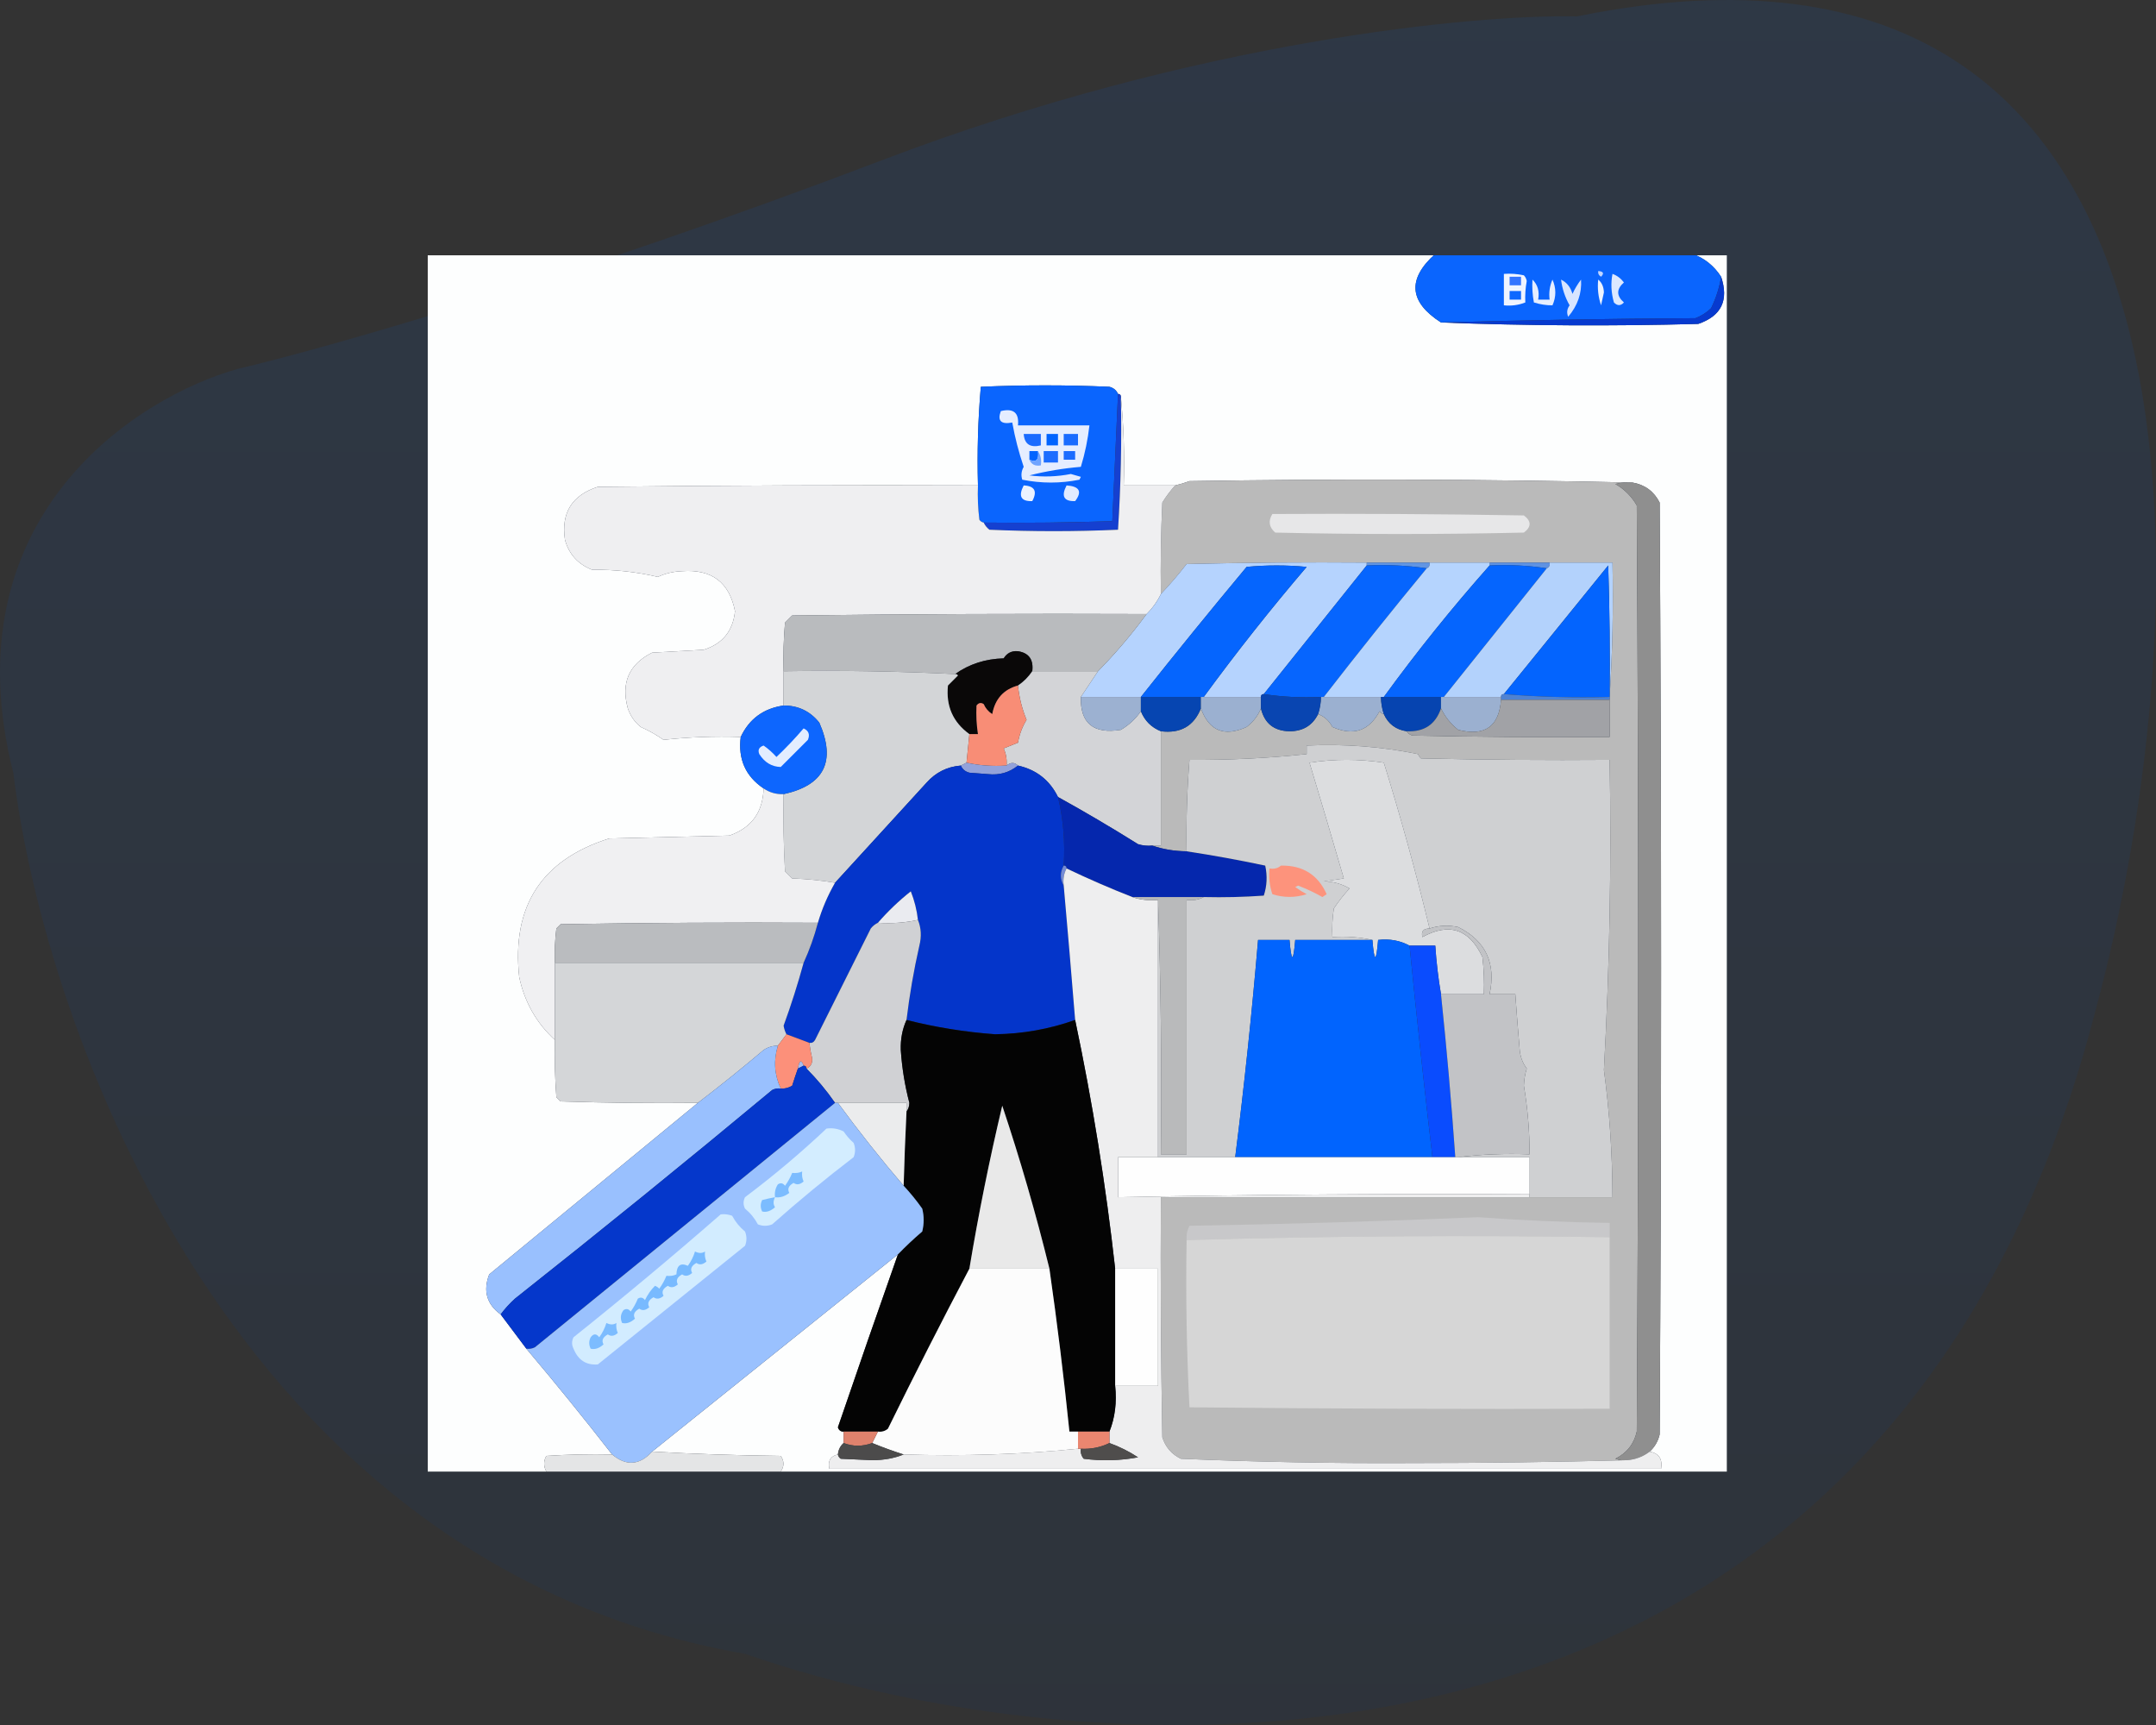 <svg width="625" height="500" viewBox="0 0 625 500" fill="none" xmlns="http://www.w3.org/2000/svg">
<rect x="0" y="0" width="625" height="500" fill="#333333" stroke="none"/>
<path opacity="0.1" d="M3.876 224.102C-14.981 149.977 39.535 115.057 69.149 106.863C93.324 101.19 164.519 81.145 255.901 46.352C347.284 11.558 428.15 4.12 457.161 4.751C650.079 -34.581 637.871 179.98 607.652 292.177C546.73 529.682 321.175 515.941 216.012 479.382C68.06 453.665 12.941 298.48 3.876 224.102Z" fill="url(#paint0_linear_675_192)"/>
<g clip-path="url(#clip0_675_192)">
<path fill-rule="evenodd" clip-rule="evenodd" d="M123.586 73.586C221.081 73.586 318.576 73.586 416.072 73.586C407.897 80.892 408.449 87.52 417.729 93.471C442.526 94.431 467.383 94.569 492.3 93.886C499.009 91.594 501.219 87.036 498.929 80.214C496.865 77.036 494.102 74.827 490.643 73.586C493.957 73.586 497.272 73.586 500.586 73.586C500.586 191.243 500.586 308.9 500.586 426.557C409.167 426.557 317.748 426.557 226.329 426.557C227.366 425.033 227.366 423.515 226.329 422C213.758 421.86 201.329 421.446 189.043 420.757C212.811 401.68 236.563 382.623 260.3 363.586C254.431 380.226 248.631 396.936 242.9 413.714C243.179 414.568 243.731 414.982 244.557 414.957C244.557 416.062 244.557 417.167 244.557 418.271C243.585 419.112 243.033 420.216 242.9 421.586C240.759 422.04 239.931 423.421 240.415 425.729C320.786 425.729 401.157 425.729 481.529 425.729C481.999 422.902 480.894 421.245 478.215 420.757C479.681 419.421 480.647 417.763 481.115 415.786C481.667 325.747 481.667 235.71 481.115 145.671C479.463 142.428 476.839 140.495 473.243 139.871C430.573 138.906 387.764 138.768 344.815 139.457C343.444 139.961 342.063 140.375 340.672 140.7C335.7 140.7 330.729 140.7 325.757 140.7C326.029 131.989 325.752 123.427 324.929 115.014C324.929 114.462 324.653 114.186 324.1 114.186C323.638 113.117 322.809 112.426 321.615 112.114C309.186 111.562 296.757 111.562 284.329 112.114C283.51 121.576 283.234 131.104 283.5 140.7C246.766 140.562 210.032 140.7 173.3 141.114C165.806 143.537 162.629 148.646 163.772 156.443C164.936 160.646 167.56 163.546 171.643 165.143C178.16 165.068 184.512 165.759 190.7 167.214C192.88 166.2 195.228 165.647 197.743 165.557C206.329 164.938 211.439 168.805 213.072 177.157C212.477 182.916 209.439 186.644 203.957 188.343C198.986 188.619 194.015 188.895 189.043 189.171C182.323 192.539 179.976 197.924 182 205.329C182.732 207.484 183.975 209.28 185.729 210.714C188.072 211.747 190.282 212.99 192.357 214.443C199.77 213.637 207.227 213.361 214.729 213.614C213.918 220.046 216.127 225.018 221.357 228.529C221.173 235.397 217.858 239.955 211.415 242.2C199.815 242.476 188.215 242.753 176.615 243.029C157.01 249.212 148.31 262.608 150.515 283.214C152.065 290.468 155.517 296.544 160.872 301.443C160.734 306.974 160.872 312.498 161.286 318.014C161.7 318.429 162.115 318.843 162.529 319.257C175.783 319.671 189.04 319.81 202.3 319.671C182.175 336.199 162.013 352.77 141.815 369.386C139.987 374.186 141.091 378.053 145.129 380.986C147.615 384.3 150.1 387.614 152.586 390.929C161.061 400.963 169.347 411.182 177.443 421.586C171.085 421.448 164.732 421.586 158.386 422C157.527 423.472 157.527 424.99 158.386 426.557C146.786 426.557 135.186 426.557 123.586 426.557C123.586 308.9 123.586 191.243 123.586 73.586Z" fill="#FDFEFE"/>
<path fill-rule="evenodd" clip-rule="evenodd" d="M416.071 73.586C440.928 73.586 465.786 73.586 490.643 73.586C494.102 74.827 496.864 77.036 498.928 80.214C498.451 83.306 497.484 86.344 496.028 89.329C494.72 90.606 493.201 91.572 491.471 92.229C466.75 92.367 442.169 92.782 417.728 93.471C408.448 87.52 407.897 80.892 416.071 73.586Z" fill="#0A65FE"/>
<path fill-rule="evenodd" clip-rule="evenodd" d="M435.957 79.386C437.91 79.25 439.843 79.388 441.757 79.8C442.19 80.265 442.465 80.817 442.586 81.457C442.209 83.464 442.071 85.536 442.171 87.671C440.198 88.446 438.127 88.722 435.957 88.5C435.957 85.462 435.957 82.424 435.957 79.386Z" fill="#F0F5FF"/>
<path fill-rule="evenodd" clip-rule="evenodd" d="M463.3 78.557C464.822 78.673 465.098 79.225 464.129 80.214C463.468 79.836 463.192 79.283 463.3 78.557Z" fill="#C1D6FF"/>
<path fill-rule="evenodd" clip-rule="evenodd" d="M498.929 80.214C501.219 87.036 499.009 91.593 492.3 93.886C467.383 94.569 442.526 94.431 417.729 93.471C442.169 92.782 466.75 92.367 491.471 92.228C493.201 91.572 494.72 90.606 496.029 89.329C497.484 86.344 498.451 83.306 498.929 80.214Z" fill="#073ACF"/>
<path fill-rule="evenodd" clip-rule="evenodd" d="M437.615 80.214C438.72 80.214 439.825 80.214 440.93 80.214C440.93 81.043 440.93 81.871 440.93 82.7C439.825 82.7 438.72 82.7 437.615 82.7C437.615 81.871 437.615 81.043 437.615 80.214Z" fill="#3475FF"/>
<path fill-rule="evenodd" clip-rule="evenodd" d="M467.443 79.386C468.751 79.854 469.856 80.683 470.758 81.871C468.548 83.805 468.548 85.738 470.758 87.671C469.804 88.691 468.838 88.691 467.858 87.671C467.052 84.843 466.915 82.081 467.443 79.386Z" fill="#DCE8FF"/>
<path fill-rule="evenodd" clip-rule="evenodd" d="M444.242 81.043C445.77 82.517 446.322 84.45 445.899 86.843C447.004 86.843 448.109 86.843 449.213 86.843C448.958 84.834 449.235 82.901 450.042 81.043C451.146 83.529 451.146 86.014 450.042 88.5C448.3 88.517 446.506 88.241 444.656 87.671C444.244 85.479 444.106 83.269 444.242 81.043Z" fill="#E5EEFF"/>
<path fill-rule="evenodd" clip-rule="evenodd" d="M463.299 81.043C464.347 81.883 464.899 83.126 464.956 84.771C464.68 86.014 464.404 87.257 464.128 88.5C463.312 86.074 463.037 83.588 463.299 81.043Z" fill="#ECF3FF"/>
<path fill-rule="evenodd" clip-rule="evenodd" d="M437.615 84.357C438.72 84.357 439.825 84.357 440.93 84.357C440.93 85.186 440.93 86.014 440.93 86.843C439.825 86.843 438.72 86.843 437.615 86.843C437.615 86.014 437.615 85.186 437.615 84.357Z" fill="#0E68FF"/>
<path fill-rule="evenodd" clip-rule="evenodd" d="M452.529 81.043C454.2 81.86 455.304 83.241 455.844 85.186C456.52 83.705 457.348 82.324 458.329 81.043C458.585 84.992 457.342 88.582 454.601 91.814C454.108 90.655 454.246 89.55 455.015 88.5C453.685 86.169 452.857 83.683 452.529 81.043Z" fill="#D8E5FF"/>
<path fill-rule="evenodd" clip-rule="evenodd" d="M324.1 114.186C323.542 126.395 322.989 138.686 322.443 151.057C310.018 151.471 297.589 151.609 285.157 151.471C284.646 151.38 284.232 151.104 283.915 150.643C283.501 147.34 283.363 144.026 283.5 140.7C283.234 131.104 283.51 121.576 284.329 112.114C296.757 111.562 309.186 111.562 321.615 112.114C322.809 112.426 323.638 113.117 324.1 114.186Z" fill="#0A65FE"/>
<path fill-rule="evenodd" clip-rule="evenodd" d="M324.099 114.186C324.652 114.186 324.928 114.462 324.928 115.014C325.196 127.922 324.92 140.765 324.099 153.543C311.671 154.095 299.242 154.095 286.813 153.543C286.083 152.956 285.532 152.265 285.156 151.471C297.588 151.609 310.017 151.471 322.442 151.057C322.988 138.686 323.541 126.395 324.099 114.186Z" fill="#1540D0"/>
<path fill-rule="evenodd" clip-rule="evenodd" d="M290.129 119.157C293.806 118.267 295.463 119.647 295.1 123.3C302.005 123.3 308.91 123.3 315.814 123.3C315.353 127.401 314.524 131.406 313.329 135.314C308.263 135.739 303.291 136.568 298.414 137.8C302.436 138.313 306.441 138.175 310.429 137.386C311.396 137.662 312.362 137.938 313.329 138.214C313.19 138.49 313.053 138.767 312.914 139.043C307.39 140.148 301.867 140.148 296.343 139.043C295.932 137.771 296.069 136.528 296.757 135.314C295.325 131.101 294.219 126.82 293.443 122.471C290.178 123.08 289.074 121.975 290.129 119.157Z" fill="#E5EDFF"/>
<path fill-rule="evenodd" clip-rule="evenodd" d="M296.758 125.786C298.415 125.786 300.072 125.786 301.729 125.786C301.729 126.891 301.729 127.995 301.729 129.1C298.63 129.847 296.972 128.742 296.758 125.786Z" fill="#1A6BFF"/>
<path fill-rule="evenodd" clip-rule="evenodd" d="M303.385 125.786C304.489 125.786 305.595 125.786 306.699 125.786C306.699 126.891 306.699 127.995 306.699 129.1C305.595 129.1 304.489 129.1 303.385 129.1C303.385 127.995 303.385 126.891 303.385 125.786Z" fill="#0063FF"/>
<path fill-rule="evenodd" clip-rule="evenodd" d="M308.357 125.786C309.739 125.786 311.119 125.786 312.5 125.786C312.5 126.891 312.5 127.995 312.5 129.1C311.119 129.1 309.739 129.1 308.357 129.1C308.357 127.995 308.357 126.891 308.357 125.786Z" fill="#196BFF"/>
<path fill-rule="evenodd" clip-rule="evenodd" d="M300.9 130.757C301.214 133.298 300.385 134.127 298.414 133.243C298.414 132.414 298.414 131.586 298.414 130.757C299.243 130.757 300.071 130.757 300.9 130.757Z" fill="#0164FF"/>
<path fill-rule="evenodd" clip-rule="evenodd" d="M302.557 130.757C303.938 130.757 305.318 130.757 306.699 130.757C306.699 131.862 306.699 132.967 306.699 134.071C305.318 134.071 303.938 134.071 302.557 134.071C302.557 132.967 302.557 131.862 302.557 130.757Z" fill="#1D6DFF"/>
<path fill-rule="evenodd" clip-rule="evenodd" d="M308.357 130.757C309.462 130.757 310.567 130.757 311.672 130.757C311.672 131.586 311.672 132.414 311.672 133.243C310.567 133.243 309.462 133.243 308.357 133.243C308.357 132.414 308.357 131.586 308.357 130.757Z" fill="#1C6CFF"/>
<path fill-rule="evenodd" clip-rule="evenodd" d="M300.9 130.757C301.688 131.933 301.964 133.314 301.728 134.9C300.085 135.184 298.98 134.632 298.414 133.243C300.385 134.127 301.214 133.298 300.9 130.757Z" fill="#6FA3FF"/>
<path fill-rule="evenodd" clip-rule="evenodd" d="M473.243 139.871C471.563 139.737 469.906 139.875 468.272 140.286C470.896 141.805 472.967 143.876 474.486 146.5C475.038 235.986 475.038 325.471 474.486 414.957C473.681 418.53 471.61 421.153 468.272 422.829C469.343 423.235 470.448 423.373 471.586 423.243C450.873 423.796 430.021 424.072 409.029 424.072C386.763 424.192 364.529 423.777 342.329 422.829C339.654 421.534 337.859 419.462 336.943 416.614C336.529 393.416 336.39 370.216 336.529 347.014C372.157 347.014 407.786 347.014 443.414 347.014C451.424 347.014 459.433 347.014 467.443 347.014C467.414 334.522 466.585 322.231 464.957 310.143C466.606 280.36 467.158 250.393 466.614 220.243C448.383 220.381 430.155 220.243 411.929 219.829C411.55 219.486 411.273 219.071 411.1 218.586C400.522 216.414 389.75 215.586 378.786 216.1C378.786 216.929 378.786 217.757 378.786 218.586C367.502 219.783 356.178 220.335 344.814 220.243C344.114 229.061 343.838 237.9 343.986 246.757C340.478 246.725 337.164 246.173 334.043 245.1C334.872 245.1 335.7 245.1 336.529 245.1C336.529 234.053 336.529 223.005 336.529 211.957C342.209 212.662 346.075 210.453 348.129 205.329C350.5 211.859 354.919 213.654 361.386 210.714C363.313 209.219 364.693 207.423 365.529 205.329C366.562 209.674 369.324 211.883 373.814 211.957C377.677 211.965 380.439 210.308 382.1 206.986C383.908 207.649 385.289 208.891 386.243 210.714C392.311 213.406 396.869 211.886 399.914 206.157C400.232 206.618 400.646 206.894 401.157 206.986C402.445 209.842 404.655 211.499 407.786 211.957C408.132 212.555 408.684 212.97 409.443 213.2C428.498 213.614 447.556 213.753 466.614 213.614C466.614 210.024 466.614 206.433 466.614 202.843C466.614 202.567 466.614 202.29 466.614 202.014C467.44 189.179 467.716 176.198 467.443 163.071C461.367 163.071 455.29 163.071 449.214 163.071C443.414 163.071 437.614 163.071 431.814 163.071C426.014 163.071 420.214 163.071 414.414 163.071C408.338 163.071 402.262 163.071 396.186 163.071C378.783 162.933 361.383 163.071 343.986 163.486C341.612 166.545 339.126 169.445 336.529 172.186C336.39 163.343 336.529 154.505 336.943 145.671C338.047 143.882 339.289 142.225 340.672 140.7C342.063 140.375 343.444 139.961 344.814 139.457C387.763 138.768 430.573 138.906 473.243 139.871Z" fill="#BABABA"/>
<path fill-rule="evenodd" clip-rule="evenodd" d="M473.243 139.871C476.839 140.495 479.463 142.428 481.114 145.671C481.667 235.71 481.667 325.747 481.114 415.786C480.647 417.764 479.681 419.421 478.214 420.757C476.285 422.23 474.075 423.059 471.586 423.243C470.448 423.373 469.343 423.235 468.271 422.829C471.61 421.153 473.681 418.53 474.486 414.957C475.038 325.471 475.038 235.986 474.486 146.5C472.967 143.876 470.896 141.805 468.271 140.286C469.906 139.875 471.563 139.737 473.243 139.871Z" fill="#8F8F8F"/>
<path fill-rule="evenodd" clip-rule="evenodd" d="M324.929 115.014C325.752 123.427 326.029 131.989 325.757 140.7C330.729 140.7 335.7 140.7 340.672 140.7C339.289 142.225 338.047 143.882 336.943 145.671C336.529 154.505 336.39 163.343 336.529 172.186C335.49 174.334 334.109 176.268 332.386 177.986C298.137 177.847 263.889 177.986 229.643 178.4C228.953 179.09 228.262 179.781 227.572 180.471C227.158 185.159 227.02 189.854 227.157 194.557C227.157 197.871 227.157 201.186 227.157 204.5C221.342 205.329 217.199 208.367 214.729 213.614C207.227 213.361 199.769 213.637 192.357 214.443C190.282 212.99 188.072 211.748 185.729 210.714C183.975 209.28 182.732 207.485 182 205.329C179.976 197.924 182.323 192.539 189.043 189.171C194.014 188.896 198.986 188.619 203.957 188.343C209.439 186.644 212.477 182.916 213.072 177.157C211.438 168.805 206.329 164.938 197.743 165.557C195.228 165.647 192.88 166.2 190.7 167.214C184.512 165.759 178.16 165.068 171.643 165.143C167.56 163.546 164.936 160.646 163.772 156.443C162.629 148.646 165.805 143.537 173.3 141.114C210.032 140.7 246.765 140.562 283.5 140.7C283.363 144.026 283.501 147.34 283.914 150.643C284.232 151.104 284.646 151.38 285.157 151.471C285.533 152.266 286.084 152.956 286.814 153.543C299.243 154.095 311.672 154.095 324.1 153.543C324.921 140.765 325.197 127.922 324.929 115.014Z" fill="#EFEFF1"/>
<path fill-rule="evenodd" clip-rule="evenodd" d="M296.757 140.7C299.947 140.866 300.776 142.385 299.243 145.257C295.959 145.355 295.131 143.836 296.757 140.7Z" fill="#EBF2FF"/>
<path fill-rule="evenodd" clip-rule="evenodd" d="M309.185 140.7C312.948 140.961 313.776 142.48 311.671 145.257C308.387 145.355 307.559 143.836 309.185 140.7Z" fill="#E1EBFF"/>
<path fill-rule="evenodd" clip-rule="evenodd" d="M368.843 148.986C393.149 148.848 417.455 148.986 441.758 149.4C443.967 151.057 443.967 152.714 441.758 154.371C417.729 154.924 393.7 154.924 369.672 154.371C367.862 152.799 367.586 151.004 368.843 148.986Z" fill="#E7E7E8"/>
<path fill-rule="evenodd" clip-rule="evenodd" d="M396.186 163.9C396.186 163.624 396.186 163.347 396.186 163.071C402.261 163.071 408.338 163.071 414.414 163.071C414.557 163.893 414.28 164.445 413.586 164.729C407.94 163.907 402.14 163.631 396.186 163.9Z" fill="#6295E2"/>
<path fill-rule="evenodd" clip-rule="evenodd" d="M431.814 163.9C431.814 163.624 431.814 163.347 431.814 163.071C437.614 163.071 443.414 163.071 449.214 163.071C449.357 163.893 449.08 164.445 448.386 164.729C443.018 163.907 437.493 163.632 431.814 163.9Z" fill="#5F92E2"/>
<path fill-rule="evenodd" clip-rule="evenodd" d="M396.185 163.071C396.185 163.347 396.185 163.624 396.185 163.9C386.242 176.329 376.3 188.757 366.357 201.186C365.804 201.186 365.528 201.462 365.528 202.014C360.004 202.014 354.481 202.014 348.957 202.014C358.387 189.122 368.33 176.555 378.785 164.314C372.985 163.762 367.185 163.762 361.385 164.314C350.99 176.777 340.771 189.343 330.728 202.014C324.928 202.014 319.128 202.014 313.328 202.014C315.007 199.514 316.664 197.028 318.3 194.557C323.38 189.374 328.075 183.85 332.385 177.986C334.109 176.268 335.489 174.334 336.528 172.186C339.126 169.445 341.611 166.545 343.985 163.486C361.383 163.071 378.783 162.933 396.185 163.071Z" fill="#B5D3FE"/>
<path fill-rule="evenodd" clip-rule="evenodd" d="M348.957 202.014C348.681 202.014 348.404 202.014 348.129 202.014C342.329 202.014 336.529 202.014 330.729 202.014C340.772 189.343 350.99 176.777 361.386 164.314C367.186 163.762 372.986 163.762 378.786 164.314C368.33 176.555 358.387 189.122 348.957 202.014Z" fill="#0565FE"/>
<path fill-rule="evenodd" clip-rule="evenodd" d="M396.186 163.9C402.141 163.631 407.941 163.908 413.586 164.729C403.444 177.006 393.501 189.434 383.757 202.014C383.482 202.014 383.205 202.014 382.929 202.014C377.25 202.283 371.726 202.007 366.357 201.186C376.3 188.757 386.243 176.329 396.186 163.9Z" fill="#0665FE"/>
<path fill-rule="evenodd" clip-rule="evenodd" d="M414.415 163.071C420.215 163.071 426.015 163.071 431.815 163.071C431.815 163.347 431.815 163.624 431.815 163.9C420.972 176.121 410.753 188.826 401.158 202.014C400.882 202.014 400.605 202.014 400.329 202.014C394.805 202.014 389.282 202.014 383.758 202.014C393.502 189.434 403.445 177.005 413.586 164.729C414.281 164.445 414.557 163.893 414.415 163.071Z" fill="#B5D4FE"/>
<path fill-rule="evenodd" clip-rule="evenodd" d="M431.813 163.9C437.492 163.632 443.017 163.908 448.385 164.729C438.442 177.157 428.499 189.586 418.556 202.014C418.28 202.014 418.004 202.014 417.728 202.014C412.204 202.014 406.68 202.014 401.156 202.014C410.752 188.826 420.971 176.121 431.813 163.9Z" fill="#0565FE"/>
<path fill-rule="evenodd" clip-rule="evenodd" d="M449.214 163.071C455.29 163.071 461.366 163.071 467.442 163.071C467.716 176.198 467.439 189.179 466.614 202.014C466.752 189.306 466.614 176.602 466.199 163.9C456.103 176.387 446.022 188.815 435.957 201.186C435.404 201.186 435.128 201.462 435.128 202.014C429.604 202.014 424.081 202.014 418.557 202.014C428.499 189.586 438.442 177.157 448.385 164.729C449.08 164.445 449.356 163.893 449.214 163.071Z" fill="#B3D2FC"/>
<path fill-rule="evenodd" clip-rule="evenodd" d="M466.614 202.014C456.248 202.287 446.028 202.01 435.957 201.186C446.023 188.815 456.103 176.387 466.2 163.9C466.614 176.602 466.753 189.307 466.614 202.014Z" fill="#0364FE"/>
<path fill-rule="evenodd" clip-rule="evenodd" d="M332.385 177.986C328.075 183.85 323.38 189.374 318.3 194.557C311.947 194.557 305.595 194.557 299.243 194.557C299.647 191.192 298.267 189.258 295.1 188.757C293.287 188.597 291.906 189.288 290.957 190.829C285.65 190.97 280.954 192.49 276.871 195.386C260.363 194.568 243.791 194.291 227.157 194.557C227.019 189.854 227.158 185.159 227.571 180.471C228.261 179.781 228.952 179.09 229.643 178.4C263.889 177.986 298.136 177.847 332.385 177.986Z" fill="#B9BBBE"/>
<path fill-rule="evenodd" clip-rule="evenodd" d="M299.242 194.557C298.115 196.237 296.734 197.618 295.099 198.7C290.944 199.824 288.458 202.585 287.642 206.986C286.528 206.284 285.699 205.318 285.157 204.086C284.37 203.575 283.68 203.712 283.085 204.5C282.943 207.256 283.081 210.017 283.499 212.786C282.671 212.786 281.842 212.786 281.014 212.786C276.254 209.339 274.183 204.643 274.799 198.7C275.766 197.733 276.732 196.767 277.699 195.8C277.51 195.469 277.234 195.332 276.871 195.386C280.954 192.49 285.65 190.97 290.957 190.829C291.905 189.288 293.286 188.597 295.099 188.757C298.266 189.258 299.647 191.192 299.242 194.557Z" fill="#0A0808"/>
<path fill-rule="evenodd" clip-rule="evenodd" d="M227.157 194.557C243.791 194.291 260.363 194.568 276.871 195.386C277.234 195.332 277.511 195.469 277.7 195.8C276.733 196.767 275.767 197.733 274.8 198.7C274.183 204.643 276.255 209.339 281.014 212.786C280.738 215.547 280.462 218.31 280.186 221.071C279.633 221.347 279.081 221.624 278.528 221.9C274.562 222.226 271.248 223.883 268.586 226.871C259.706 236.576 250.867 246.243 242.071 255.871C238.081 255.187 233.938 254.773 229.643 254.629C228.953 253.938 228.262 253.247 227.571 252.557C227.157 245.105 227.019 237.648 227.157 230.186C238.95 227.59 242.403 220.685 237.514 209.471C234.867 206.149 231.414 204.492 227.157 204.5C227.157 201.186 227.157 197.871 227.157 194.557Z" fill="#D3D5D7"/>
<path fill-rule="evenodd" clip-rule="evenodd" d="M299.243 194.557C305.595 194.557 311.947 194.557 318.3 194.557C316.664 197.028 315.007 199.514 313.328 202.014C313.114 209.648 316.98 212.824 324.928 211.543C327.297 210.139 329.23 208.344 330.728 206.157C331.833 208.919 333.767 210.853 336.528 211.957C336.528 223.004 336.528 234.053 336.528 245.1C335.7 245.1 334.871 245.1 334.043 245.1C332.635 245.233 331.254 245.095 329.9 244.686C322.28 239.91 314.546 235.353 306.7 231.014C304.305 226.137 300.439 223.1 295.1 221.9C294.101 220.917 292.996 220.917 291.786 221.9C291.936 220.167 291.66 218.51 290.957 216.929C292.338 216.376 293.719 215.824 295.1 215.271C295.519 212.876 296.348 210.666 297.586 208.643C296.279 205.477 295.45 202.163 295.1 198.7C296.735 197.618 298.115 196.237 299.243 194.557Z" fill="#D3D4D7"/>
<path fill-rule="evenodd" clip-rule="evenodd" d="M295.1 198.7C295.45 202.163 296.279 205.477 297.586 208.643C296.348 210.666 295.519 212.876 295.1 215.271C293.719 215.824 292.338 216.376 290.957 216.929C291.66 218.51 291.936 220.167 291.786 221.9C287.756 222.164 283.889 221.888 280.186 221.071C280.461 218.31 280.738 215.547 281.014 212.786C281.843 212.786 282.671 212.786 283.5 212.786C283.081 210.017 282.943 207.256 283.086 204.5C283.68 203.712 284.371 203.574 285.157 204.086C285.7 205.318 286.528 206.284 287.643 206.986C288.459 202.585 290.945 199.823 295.1 198.7Z" fill="#F88D76"/>
<path fill-rule="evenodd" clip-rule="evenodd" d="M382.928 202.014C383.204 202.014 383.481 202.014 383.757 202.014C389.281 202.014 394.804 202.014 400.328 202.014C400.342 203.725 400.618 205.382 401.157 206.986C400.646 206.894 400.231 206.618 399.914 206.157C396.868 211.886 392.311 213.405 386.242 210.714C385.289 208.891 383.908 207.649 382.1 206.986C382.638 205.382 382.914 203.725 382.928 202.014Z" fill="#9BB0D0"/>
<path fill-rule="evenodd" clip-rule="evenodd" d="M435.957 201.186C446.029 202.01 456.248 202.287 466.615 202.014C466.615 202.29 466.615 202.567 466.615 202.843C456.119 202.843 445.624 202.843 435.129 202.843C435.129 202.567 435.129 202.29 435.129 202.014C435.129 201.462 435.405 201.186 435.957 201.186Z" fill="#4F82D1"/>
<path fill-rule="evenodd" clip-rule="evenodd" d="M313.329 202.014C319.129 202.014 324.929 202.014 330.729 202.014C330.729 203.396 330.729 204.776 330.729 206.157C329.23 208.344 327.297 210.139 324.929 211.543C316.98 212.824 313.114 209.648 313.329 202.014Z" fill="#9CB1D1"/>
<path fill-rule="evenodd" clip-rule="evenodd" d="M330.729 202.014C336.529 202.014 342.329 202.014 348.129 202.014C348.129 203.119 348.129 204.224 348.129 205.329C346.075 210.453 342.209 212.662 336.529 211.957C333.767 210.853 331.833 208.919 330.729 206.157C330.729 204.776 330.729 203.396 330.729 202.014Z" fill="#0645B1"/>
<path fill-rule="evenodd" clip-rule="evenodd" d="M348.129 202.014C348.405 202.014 348.682 202.014 348.957 202.014C354.482 202.014 360.005 202.014 365.529 202.014C365.529 203.119 365.529 204.224 365.529 205.329C364.694 207.423 363.313 209.219 361.386 210.714C354.919 213.654 350.5 211.859 348.129 205.329C348.129 204.224 348.129 203.119 348.129 202.014Z" fill="#9BB0D0"/>
<path fill-rule="evenodd" clip-rule="evenodd" d="M366.358 201.186C371.726 202.007 377.25 202.283 382.929 202.014C382.915 203.725 382.639 205.382 382.101 206.986C380.439 210.308 377.678 211.965 373.815 211.957C369.324 211.883 366.563 209.674 365.529 205.329C365.529 204.224 365.529 203.119 365.529 202.014C365.529 201.462 365.805 201.186 366.358 201.186Z" fill="#0945B1"/>
<path fill-rule="evenodd" clip-rule="evenodd" d="M400.328 202.014C400.604 202.014 400.881 202.014 401.157 202.014C406.681 202.014 412.204 202.014 417.728 202.014C417.728 203.119 417.728 204.224 417.728 205.329C416.136 209.999 412.821 212.208 407.785 211.957C404.654 211.499 402.444 209.842 401.157 206.986C400.618 205.382 400.342 203.725 400.328 202.014Z" fill="#0644B0"/>
<path fill-rule="evenodd" clip-rule="evenodd" d="M417.729 202.014C418.004 202.014 418.281 202.014 418.557 202.014C424.081 202.014 429.604 202.014 435.129 202.014C435.129 202.29 435.129 202.567 435.129 202.843C434.554 210.601 430.411 213.501 422.7 211.543C420.527 209.795 418.87 207.724 417.729 205.329C417.729 204.224 417.729 203.119 417.729 202.014Z" fill="#9BB0D0"/>
<path fill-rule="evenodd" clip-rule="evenodd" d="M227.156 204.5C231.414 204.492 234.866 206.149 237.514 209.471C242.402 220.685 238.949 227.59 227.156 230.186C225.02 230.274 223.086 229.721 221.356 228.529C216.126 225.018 213.917 220.047 214.728 213.614C217.199 208.367 221.342 205.329 227.156 204.5Z" fill="#0D66FE"/>
<path fill-rule="evenodd" clip-rule="evenodd" d="M435.128 202.843C445.624 202.843 456.118 202.843 466.614 202.843C466.614 206.433 466.614 210.024 466.614 213.614C447.555 213.753 428.498 213.614 409.442 213.2C408.683 212.97 408.131 212.555 407.785 211.957C412.821 212.208 416.135 209.999 417.728 205.329C418.87 207.724 420.527 209.795 422.699 211.543C430.411 213.501 434.554 210.601 435.128 202.843Z" fill="#A1A2A6"/>
<path fill-rule="evenodd" clip-rule="evenodd" d="M232.957 211.129C234.426 211.803 234.84 212.908 234.2 214.443C231.576 217.067 228.952 219.69 226.328 222.314C223.725 222.241 221.654 220.998 220.114 218.586C219.616 217.372 220.03 216.543 221.357 216.1C222.723 217.051 223.966 218.156 225.085 219.414C227.879 216.76 230.503 213.999 232.957 211.129Z" fill="#E3EDFF"/>
<path fill-rule="evenodd" clip-rule="evenodd" d="M280.186 221.071C283.89 221.888 287.757 222.164 291.786 221.9C292.997 220.917 294.102 220.917 295.101 221.9C292.609 223.92 289.709 224.749 286.401 224.386C284.605 224.247 282.811 224.11 281.015 223.971C279.82 223.659 278.992 222.969 278.529 221.9C279.082 221.624 279.634 221.347 280.186 221.071Z" fill="#93A2DA"/>
<path fill-rule="evenodd" clip-rule="evenodd" d="M278.528 221.9C278.99 222.969 279.819 223.659 281.013 223.971C282.809 224.11 284.604 224.247 286.399 224.386C289.708 224.749 292.608 223.92 295.099 221.9C300.438 223.1 304.305 226.137 306.699 231.014C308.24 237.501 308.793 244.13 308.356 250.9C307.252 252.833 307.252 254.767 308.356 256.7C309.516 269.677 310.621 282.658 311.671 295.643C304.191 298.294 296.457 299.675 288.471 299.786C279.776 299.151 271.214 297.77 262.785 295.643C263.653 288.4 264.896 281.219 266.513 274.1C267.18 271.452 267.042 268.966 266.099 266.643C265.777 263.788 265.087 261.026 264.028 258.357C260.551 261.122 257.375 264.16 254.499 267.471C253.705 267.847 253.014 268.399 252.428 269.129C247.042 279.9 241.656 290.671 236.271 301.443C235.892 302.104 235.339 302.38 234.613 302.271C232.404 301.443 230.195 300.614 227.985 299.786C227.585 299.027 227.31 298.198 227.156 297.3C229.347 291.296 231.281 285.219 232.956 279.071C234.662 275.335 236.044 271.468 237.099 267.471C238.3 263.412 239.957 259.546 242.071 255.871C250.867 246.243 259.705 236.577 268.585 226.871C271.247 223.883 274.561 222.226 278.528 221.9Z" fill="#0435CA"/>
<path fill-rule="evenodd" clip-rule="evenodd" d="M221.357 228.529C223.087 229.721 225.02 230.274 227.157 230.186C227.019 237.648 227.157 245.105 227.571 252.557C228.261 253.247 228.952 253.938 229.643 254.629C233.938 254.773 238.081 255.187 242.071 255.871C239.957 259.546 238.3 263.412 237.1 267.471C212.241 267.333 187.384 267.471 162.528 267.886C162.114 268.3 161.7 268.714 161.285 269.129C160.872 272.431 160.734 275.746 160.871 279.071C160.871 286.529 160.871 293.986 160.871 301.443C155.517 296.544 152.064 290.468 150.514 283.214C148.309 262.608 157.009 249.212 176.614 243.029C188.214 242.753 199.814 242.476 211.414 242.2C217.858 239.955 221.172 235.397 221.357 228.529Z" fill="#F0F0F2"/>
<path fill-rule="evenodd" clip-rule="evenodd" d="M306.699 231.014C314.546 235.353 322.28 239.91 329.899 244.686C331.253 245.095 332.634 245.233 334.042 245.1C337.163 246.173 340.478 246.725 343.985 246.757C351.644 247.918 359.24 249.299 366.771 250.9C367.424 253.875 367.286 256.775 366.356 259.6C360.563 260.014 354.763 260.152 348.956 260.014C342.052 260.014 335.147 260.014 328.242 260.014C321.798 257.483 315.446 254.721 309.185 251.729C309.185 251.176 308.909 250.9 308.356 250.9C308.793 244.13 308.24 237.501 306.699 231.014Z" fill="#0527AD"/>
<path fill-rule="evenodd" clip-rule="evenodd" d="M308.358 250.9C308.91 250.9 309.186 251.176 309.186 251.729C308.39 253.191 308.113 254.848 308.358 256.7C307.253 254.767 307.253 252.833 308.358 250.9Z" fill="#748BD6"/>
<path fill-rule="evenodd" clip-rule="evenodd" d="M309.186 251.729C315.447 254.721 321.8 257.483 328.244 260.014C330.553 260.824 333.039 261.1 335.701 260.843C335.701 285.7 335.701 310.557 335.701 335.414C331.834 335.414 327.968 335.414 324.101 335.414C324.101 339.281 324.101 343.147 324.101 347.014C363.865 346.245 403.636 345.969 443.415 346.186C443.415 346.462 443.415 346.738 443.415 347.014C407.786 347.014 372.158 347.014 336.529 347.014C336.391 370.216 336.529 393.416 336.944 416.614C337.859 419.462 339.655 421.533 342.329 422.829C364.53 423.777 386.764 424.192 409.029 424.071C430.022 424.071 450.874 423.795 471.587 423.243C474.076 423.059 476.285 422.23 478.215 420.757C480.895 421.245 481.999 422.902 481.529 425.729C401.158 425.729 320.786 425.729 240.415 425.729C239.931 423.421 240.76 422.04 242.901 421.586C242.993 422.097 243.269 422.511 243.729 422.829C246.768 422.967 249.805 423.104 252.844 423.243C256.212 423.234 259.25 422.681 261.958 421.586C279.104 422.128 295.952 421.576 312.501 419.929C312.777 419.929 313.053 419.929 313.329 419.929C313.188 421.024 313.464 421.991 314.158 422.829C319.427 423.517 324.675 423.379 329.901 422.414C327.35 420.727 324.588 419.347 321.615 418.271C321.615 417.167 321.615 416.062 321.615 414.957C323.227 410.9 323.78 406.482 323.272 401.7C327.415 401.7 331.558 401.7 335.701 401.7C335.701 390.376 335.701 379.053 335.701 367.729C331.558 367.729 327.415 367.729 323.272 367.729C320.569 343.502 316.702 319.473 311.672 295.643C310.622 282.657 309.518 269.677 308.358 256.7C308.113 254.848 308.39 253.191 309.186 251.729Z" fill="#EEEEEF"/>
<path fill-rule="evenodd" clip-rule="evenodd" d="M266.1 266.643C262.396 267.46 258.529 267.736 254.5 267.471C257.376 264.16 260.552 261.122 264.029 258.357C265.087 261.026 265.778 263.788 266.1 266.643Z" fill="#EAEBF0"/>
<path fill-rule="evenodd" clip-rule="evenodd" d="M328.242 260.014C335.147 260.014 342.052 260.014 348.956 260.014C347.494 260.811 345.837 261.087 343.985 260.843C343.985 285.424 343.985 310.004 343.985 334.586C341.499 334.586 339.014 334.586 336.528 334.586C336.802 309.863 336.526 285.282 335.699 260.843C333.037 261.1 330.551 260.824 328.242 260.014Z" fill="#B9BABB"/>
<path fill-rule="evenodd" clip-rule="evenodd" d="M443.414 347.014C443.414 346.738 443.414 346.462 443.414 346.186C443.414 342.595 443.414 339.004 443.414 335.414C436.509 335.414 429.604 335.414 422.699 335.414C429.452 334.591 436.357 334.316 443.414 334.586C443.408 327.914 442.855 321.285 441.756 314.7C441.816 312.993 442.092 311.336 442.585 309.729C441.326 308.025 440.635 306.091 440.514 303.929C440.053 298.68 439.639 293.432 439.271 288.186C436.785 288.186 434.299 288.186 431.814 288.186C433.749 279.22 430.712 272.729 422.699 268.714C419.862 268.095 417.101 268.234 414.414 269.129C410.505 252.982 406.086 236.963 401.156 221.071C393.975 219.967 386.795 219.967 379.614 221.071C382.996 232.257 386.31 243.443 389.556 254.629C387.623 254.904 385.689 255.181 383.756 255.457C386.474 255.504 388.96 256.194 391.214 257.529C389.536 259.343 388.018 261.276 386.656 263.329C386.244 266.077 386.105 268.839 386.242 271.614C390.271 271.35 394.138 271.626 397.842 272.443C390.385 272.443 382.928 272.443 375.471 272.443C374.918 279.071 374.366 279.071 373.814 272.443C370.775 272.443 367.738 272.443 364.699 272.443C362.927 293.482 360.717 314.472 358.071 335.414C350.614 335.414 343.156 335.414 335.699 335.414C335.699 310.557 335.699 285.7 335.699 260.843C336.526 285.282 336.802 309.863 336.528 334.586C339.014 334.586 341.499 334.586 343.985 334.586C343.985 310.004 343.985 285.424 343.985 260.843C345.837 261.087 347.494 260.811 348.956 260.014C354.763 260.152 360.563 260.014 366.356 259.6C367.286 256.775 367.424 253.875 366.771 250.9C359.24 249.299 351.644 247.918 343.985 246.757C343.837 237.9 344.113 229.061 344.814 220.243C356.177 220.335 367.501 219.783 378.785 218.586C378.785 217.757 378.785 216.929 378.785 216.1C389.749 215.585 400.521 216.414 411.099 218.586C411.272 219.071 411.549 219.486 411.928 219.829C430.154 220.243 448.382 220.381 466.614 220.243C467.157 250.393 466.605 280.36 464.956 310.143C466.585 322.231 467.413 334.522 467.442 347.014C459.432 347.014 451.423 347.014 443.414 347.014Z" fill="#CFD0D2"/>
<path fill-rule="evenodd" clip-rule="evenodd" d="M371.328 250.9C377.641 250.779 382.06 253.541 384.585 259.186C384.171 259.462 383.757 259.738 383.343 260.014C381.086 258.727 378.738 257.622 376.3 256.7C376.024 256.838 375.747 256.976 375.471 257.114C376.514 257.879 377.619 258.57 378.785 259.186C375.458 260.238 372.144 260.238 368.843 259.186C368.027 256.76 367.751 254.274 368.014 251.729C369.339 251.951 370.443 251.674 371.328 250.9Z" fill="#FD937C"/>
<path fill-rule="evenodd" clip-rule="evenodd" d="M414.415 269.129C412.604 269.138 411.914 269.966 412.344 271.614C420.116 267.343 425.916 269.277 429.744 277.414C430.157 280.995 430.296 284.585 430.158 288.186C426.015 288.186 421.872 288.186 417.73 288.186C416.937 283.532 416.384 278.837 416.072 274.1C413.587 274.1 411.101 274.1 408.615 274.1C405.855 272.61 402.817 272.058 399.501 272.443C398.948 279.071 398.396 279.071 397.844 272.443C394.14 271.626 390.273 271.35 386.244 271.614C386.107 268.839 386.245 266.077 386.658 263.329C388.019 261.276 389.538 259.343 391.215 257.529C388.962 256.194 386.476 255.504 383.758 255.457C385.691 255.181 387.625 254.904 389.558 254.629C386.312 243.443 382.997 232.257 379.615 221.071C386.796 219.967 393.977 219.967 401.158 221.071C406.088 236.963 410.507 252.982 414.415 269.129Z" fill="#DCDDDF"/>
<path fill-rule="evenodd" clip-rule="evenodd" d="M237.1 267.471C236.045 271.468 234.663 275.335 232.957 279.071C208.929 279.071 184.9 279.071 160.872 279.071C160.734 275.746 160.873 272.431 161.286 269.129C161.7 268.714 162.114 268.3 162.529 267.886C187.384 267.471 212.241 267.333 237.1 267.471Z" fill="#BABCBF"/>
<path fill-rule="evenodd" clip-rule="evenodd" d="M397.844 272.443C398.396 279.071 398.948 279.071 399.501 272.443C402.817 272.058 405.855 272.61 408.615 274.1C410.647 294.591 412.856 315.03 415.244 335.414C396.187 335.414 377.129 335.414 358.072 335.414C360.719 314.472 362.929 293.482 364.701 272.443C367.739 272.443 370.777 272.443 373.815 272.443C374.368 279.071 374.92 279.071 375.472 272.443C382.929 272.443 390.387 272.443 397.844 272.443Z" fill="#0164FE"/>
<path fill-rule="evenodd" clip-rule="evenodd" d="M408.615 274.1C411.101 274.1 413.587 274.1 416.072 274.1C416.384 278.837 416.937 283.532 417.73 288.186C419.384 303.901 420.765 319.644 421.872 335.414C419.663 335.414 417.454 335.414 415.244 335.414C412.856 315.03 410.647 294.591 408.615 274.1Z" fill="#0A4CFE"/>
<path fill-rule="evenodd" clip-rule="evenodd" d="M160.872 279.071C184.9 279.071 208.929 279.071 232.958 279.071C231.282 285.219 229.348 291.296 227.158 297.3C227.311 298.198 227.587 299.027 227.986 299.786C227.148 300.922 226.319 302.027 225.5 303.1C224.002 303.093 222.621 303.507 221.358 304.343C215.109 309.629 208.757 314.739 202.3 319.671C189.04 319.81 175.783 319.671 162.529 319.257C162.115 318.843 161.7 318.429 161.286 318.014C160.872 312.498 160.734 306.974 160.872 301.443C160.872 293.986 160.872 286.529 160.872 279.071Z" fill="#D4D6D8"/>
<path fill-rule="evenodd" clip-rule="evenodd" d="M266.099 266.643C267.042 268.966 267.181 271.452 266.514 274.1C264.896 281.219 263.653 288.399 262.785 295.643C261.58 298.309 261.028 301.209 261.128 304.343C261.474 309.528 262.303 314.638 263.614 319.671C263.597 320.687 263.321 321.516 262.785 322.157C262.785 321.329 262.785 320.5 262.785 319.671C256.157 319.671 249.528 319.671 242.899 319.671C242.624 319.671 242.347 319.671 242.071 319.671C239.572 316.074 236.81 312.759 233.785 309.729C234.984 309.203 235.536 308.236 235.442 306.829C235.075 305.316 234.798 303.798 234.614 302.271C235.34 302.38 235.892 302.104 236.271 301.443C241.657 290.671 247.042 279.9 252.428 269.129C253.015 268.399 253.706 267.847 254.499 267.471C258.529 267.736 262.396 267.46 266.099 266.643Z" fill="#D0D1D4"/>
<path fill-rule="evenodd" clip-rule="evenodd" d="M422.7 335.414C422.424 335.414 422.147 335.414 421.871 335.414C420.763 319.644 419.383 303.901 417.728 288.186C421.871 288.186 426.014 288.186 430.157 288.186C430.294 284.585 430.156 280.995 429.743 277.414C425.915 269.277 420.115 267.343 412.343 271.614C411.913 269.966 412.603 269.138 414.414 269.129C417.101 268.234 419.863 268.095 422.7 268.714C430.712 272.729 433.75 279.22 431.814 288.186C434.3 288.186 436.785 288.186 439.271 288.186C439.639 293.432 440.053 298.68 440.514 303.929C440.636 306.091 441.327 308.025 442.585 309.729C442.092 311.336 441.816 312.993 441.757 314.7C442.856 321.285 443.408 327.914 443.414 334.586C436.357 334.316 429.453 334.592 422.7 335.414Z" fill="#C2C3C6"/>
<path fill-rule="evenodd" clip-rule="evenodd" d="M262.786 295.643C271.215 297.77 279.778 299.151 288.472 299.786C296.458 299.675 304.192 298.294 311.672 295.643C316.702 319.473 320.569 343.502 323.272 367.729C323.272 379.053 323.272 390.376 323.272 401.7C323.78 406.482 323.227 410.9 321.615 414.957C318.576 414.957 315.539 414.957 312.5 414.957C311.672 414.957 310.843 414.957 310.015 414.957C308.401 399.175 306.467 383.432 304.215 367.729C300.305 351.818 295.748 336.075 290.543 320.5C286.84 336.082 283.664 351.825 281.015 367.729C272.956 383.016 265.085 398.482 257.4 414.129C256.563 414.822 255.596 415.098 254.5 414.957C251.186 414.957 247.872 414.957 244.558 414.957C243.731 414.982 243.179 414.568 242.9 413.714C248.631 396.936 254.431 380.226 260.3 363.586C262.508 361.294 264.855 359.084 267.343 356.957C267.896 354.747 267.896 352.538 267.343 350.329C265.685 347.983 263.891 345.774 261.958 343.7C262.155 336.515 262.431 329.334 262.786 322.157C263.322 321.516 263.598 320.687 263.615 319.671C262.304 314.638 261.475 309.528 261.129 304.343C261.029 301.209 261.581 298.309 262.786 295.643Z" fill="#040404"/>
<path fill-rule="evenodd" clip-rule="evenodd" d="M227.985 299.786C230.195 300.614 232.404 301.443 234.614 302.271C234.798 303.798 235.075 305.316 235.442 306.829C235.536 308.236 234.984 309.203 233.785 309.729C233.785 309.176 233.509 308.9 232.956 308.9C232.293 307 231.74 307.276 231.299 309.729C230.748 311.277 230.197 312.934 229.642 314.7C228.618 315.318 227.513 315.594 226.328 315.529C224.465 311.528 224.189 307.385 225.499 303.1C226.318 302.027 227.147 300.923 227.985 299.786Z" fill="#FC907A"/>
<path fill-rule="evenodd" clip-rule="evenodd" d="M225.499 303.1C224.188 307.385 224.465 311.528 226.328 315.529C225.456 315.405 224.628 315.543 223.842 315.943C199.225 336.418 174.368 356.581 149.271 376.429C147.718 377.84 146.337 379.359 145.128 380.986C141.09 378.053 139.986 374.186 141.813 369.386C162.012 352.77 182.174 336.199 202.299 319.671C208.755 314.739 215.108 309.629 221.356 304.343C222.62 303.507 224.001 303.092 225.499 303.1Z" fill="#99C0FE"/>
<path fill-rule="evenodd" clip-rule="evenodd" d="M232.958 308.9C232.405 309.176 231.853 309.453 231.301 309.729C231.742 307.276 232.294 307 232.958 308.9Z" fill="#AABCEC"/>
<path fill-rule="evenodd" clip-rule="evenodd" d="M232.957 308.9C233.51 308.9 233.786 309.176 233.786 309.729C236.811 312.76 239.573 316.074 242.072 319.671C213.097 343.279 184.097 366.893 155.072 390.514C154.286 390.915 153.458 391.052 152.586 390.929C150.1 387.614 147.615 384.3 145.129 380.986C146.339 379.359 147.72 377.84 149.272 376.429C174.369 356.581 199.226 336.419 223.843 315.943C224.629 315.543 225.457 315.405 226.329 315.529C227.514 315.594 228.619 315.318 229.643 314.7C230.198 312.934 230.749 311.277 231.3 309.729C231.853 309.453 232.405 309.176 232.957 308.9Z" fill="#0537CB"/>
<path fill-rule="evenodd" clip-rule="evenodd" d="M242.9 319.671C249.529 319.671 256.158 319.671 262.786 319.671C262.786 320.5 262.786 321.329 262.786 322.157C262.431 329.334 262.155 336.515 261.958 343.7C255.315 335.95 248.963 327.94 242.9 319.671Z" fill="#EBECED"/>
<path fill-rule="evenodd" clip-rule="evenodd" d="M242.072 319.671C242.348 319.671 242.624 319.671 242.9 319.671C248.963 327.94 255.315 335.95 261.957 343.7C263.89 345.774 265.685 347.983 267.343 350.329C267.896 352.538 267.896 354.747 267.343 356.957C264.855 359.084 262.508 361.294 260.3 363.586C236.563 382.623 212.811 401.68 189.043 420.757C185.411 424.745 181.544 425.022 177.443 421.586C169.347 411.182 161.061 400.963 152.586 390.929C153.458 391.052 154.286 390.914 155.072 390.514C184.097 366.893 213.097 343.279 242.072 319.671Z" fill="#9AC1FE"/>
<path fill-rule="evenodd" clip-rule="evenodd" d="M304.214 367.729C296.481 367.729 288.747 367.729 281.014 367.729C283.663 351.825 286.839 336.082 290.542 320.5C295.747 336.075 300.304 351.818 304.214 367.729Z" fill="#E9E9E9"/>
<path fill-rule="evenodd" clip-rule="evenodd" d="M239.585 327.129C241.329 326.881 242.986 327.157 244.557 327.957C245.369 329.184 246.336 330.29 247.457 331.271C248.01 332.653 248.01 334.033 247.457 335.414C239.357 341.608 231.485 348.098 223.843 354.886C222.461 355.438 221.081 355.438 219.7 354.886C218.77 353.126 217.527 351.607 215.971 350.329C215.418 349.224 215.418 348.119 215.971 347.014C224.244 340.809 232.115 334.181 239.585 327.129Z" fill="#D3EDFF"/>
<path fill-rule="evenodd" clip-rule="evenodd" d="M335.7 335.414C343.157 335.414 350.614 335.414 358.071 335.414C377.128 335.414 396.185 335.414 415.242 335.414C417.452 335.414 419.661 335.414 421.871 335.414C422.147 335.414 422.424 335.414 422.7 335.414C429.604 335.414 436.509 335.414 443.414 335.414C443.414 339.005 443.414 342.596 443.414 346.186C403.635 345.969 363.864 346.245 324.1 347.014C324.1 343.147 324.1 339.281 324.1 335.414C327.967 335.414 331.833 335.414 335.7 335.414Z" fill="#FEFEFE"/>
<path fill-rule="evenodd" clip-rule="evenodd" d="M224.671 347.014C224.494 345.652 224.771 344.409 225.5 343.286C226.286 342.774 226.976 342.912 227.571 343.7C228.416 342.547 229.106 341.305 229.643 339.971C230.74 340.094 231.707 339.957 232.543 339.557C232.42 340.655 232.557 341.622 232.957 342.457C231.913 343.379 230.946 343.518 230.057 342.871C228.6 343.674 228.186 344.641 228.814 345.771C227.439 346.819 226.057 347.233 224.671 347.014Z" fill="#7CBCFF"/>
<path fill-rule="evenodd" clip-rule="evenodd" d="M224.672 347.014C224.116 348.13 224.116 349.097 224.672 349.914C223.407 351.048 222.164 351.462 220.944 351.157C220.391 350.053 220.391 348.947 220.944 347.843C222.24 347.501 223.483 347.226 224.672 347.014Z" fill="#7BBCFF"/>
<path fill-rule="evenodd" clip-rule="evenodd" d="M208.929 351.986C210.067 351.856 211.172 351.994 212.244 352.4C213.173 354.16 214.416 355.679 215.972 356.957C216.525 358.338 216.525 359.719 215.972 361.1C201.749 372.562 187.525 384.024 173.301 395.486C169.948 395.754 167.601 394.235 166.258 390.929C165.706 389.824 165.706 388.719 166.258 387.614C180.77 376.018 194.994 364.143 208.929 351.986Z" fill="#D2ECFF"/>
<path fill-rule="evenodd" clip-rule="evenodd" d="M466.614 358.614C425.684 357.985 384.808 358.261 343.986 359.443C343.867 357.983 344.144 356.602 344.814 355.3C372.725 354.832 400.62 354.003 428.5 352.814C441.189 353.734 453.895 354.286 466.614 354.471C466.614 355.853 466.614 357.233 466.614 358.614Z" fill="#C8C8CA"/>
<path fill-rule="evenodd" clip-rule="evenodd" d="M466.614 358.614C466.614 375.186 466.614 391.757 466.614 408.329C426.013 408.467 385.413 408.329 344.814 407.914C343.991 391.82 343.715 375.663 343.985 359.443C384.807 358.261 425.683 357.985 466.614 358.614Z" fill="#D6D6D6"/>
<path fill-rule="evenodd" clip-rule="evenodd" d="M323.271 367.729C327.414 367.729 331.557 367.729 335.7 367.729C335.7 379.053 335.7 390.376 335.7 401.7C331.557 401.7 327.414 401.7 323.271 401.7C323.271 390.376 323.271 379.053 323.271 367.729Z" fill="#FEFEFE"/>
<path fill-rule="evenodd" clip-rule="evenodd" d="M201.471 362.757C202.587 363.313 203.553 363.313 204.371 362.757C204.248 363.855 204.386 364.822 204.785 365.657C203.741 366.579 202.774 366.718 201.885 366.071C200.428 366.874 200.014 367.841 200.642 368.971C199.598 369.894 198.631 370.032 197.742 369.386C196.285 370.189 195.871 371.155 196.499 372.286C195.455 373.208 194.488 373.346 193.599 372.7C192.142 373.503 191.728 374.47 192.356 375.6C191.312 376.522 190.345 376.661 189.456 376.014C187.999 376.817 187.585 377.784 188.213 378.914C187.169 379.836 186.202 379.975 185.313 379.329C183.857 380.131 183.442 381.098 184.071 382.229C182.805 383.362 181.562 383.776 180.342 383.471C179.745 382.136 179.883 380.893 180.756 379.743C181.543 379.232 182.233 379.369 182.828 380.157C183.673 379.005 184.363 377.762 184.899 376.429C185.686 375.917 186.376 376.055 186.971 376.843C187.716 375.27 188.683 373.89 189.871 372.7C190.356 372.873 190.77 373.15 191.113 373.529C191.959 372.376 192.649 371.133 193.185 369.8C194.283 369.923 195.249 369.785 196.085 369.386C196.176 366.779 197.28 365.95 199.399 366.9C200.327 365.632 201.018 364.251 201.471 362.757Z" fill="#78BAFF"/>
<path fill-rule="evenodd" clip-rule="evenodd" d="M175.786 383.471C176.902 384.027 177.869 384.027 178.686 383.471C178.563 384.569 178.701 385.536 179.1 386.371C178.056 387.294 177.089 387.432 176.2 386.786C174.743 387.589 174.329 388.556 174.957 389.686C173.692 390.819 172.449 391.233 171.229 390.929C170.676 389.824 170.676 388.719 171.229 387.614C172.057 386.51 172.886 386.51 173.714 387.614C174.643 386.347 175.333 384.965 175.786 383.471Z" fill="#7CBCFF"/>
<path fill-rule="evenodd" clip-rule="evenodd" d="M281.015 367.729C288.748 367.729 296.482 367.729 304.215 367.729C306.467 383.432 308.401 399.175 310.015 414.957C310.844 414.957 311.672 414.957 312.501 414.957C312.501 416.614 312.501 418.271 312.501 419.929C295.952 421.576 279.104 422.128 261.958 421.586C258.864 420.606 255.827 419.501 252.844 418.271C253.396 417.167 253.948 416.062 254.501 414.957C255.596 415.098 256.563 414.822 257.401 414.129C265.085 398.482 272.956 383.016 281.015 367.729Z" fill="#FCFCFC"/>
<path fill-rule="evenodd" clip-rule="evenodd" d="M244.557 414.957C247.871 414.957 251.185 414.957 254.499 414.957C253.947 416.062 253.395 417.167 252.842 418.271C250.053 419.305 247.29 419.305 244.557 418.271C244.557 417.167 244.557 416.062 244.557 414.957Z" fill="#DF826D"/>
<path fill-rule="evenodd" clip-rule="evenodd" d="M312.5 414.957C315.538 414.957 318.576 414.957 321.614 414.957C321.614 416.062 321.614 417.167 321.614 418.271C319.017 419.533 316.255 420.086 313.329 419.929C313.053 419.929 312.776 419.929 312.5 419.929C312.5 418.271 312.5 416.614 312.5 414.957Z" fill="#EA8670"/>
<path fill-rule="evenodd" clip-rule="evenodd" d="M244.558 418.271C247.291 419.305 250.053 419.305 252.843 418.271C255.826 419.501 258.864 420.606 261.958 421.586C259.25 422.681 256.211 423.234 252.843 423.243C249.805 423.105 246.767 422.967 243.729 422.829C243.268 422.511 242.992 422.097 242.9 421.586C243.033 420.216 243.585 419.112 244.558 418.271Z" fill="#4C4B4B"/>
<path fill-rule="evenodd" clip-rule="evenodd" d="M321.614 418.271C324.587 419.347 327.349 420.727 329.9 422.414C324.674 423.379 319.426 423.517 314.157 422.829C313.464 421.991 313.188 421.024 313.329 419.929C316.255 420.086 319.017 419.533 321.614 418.271Z" fill="#4F4D4C"/>
<path fill-rule="evenodd" clip-rule="evenodd" d="M189.043 420.757C201.329 421.446 213.758 421.86 226.329 422C227.366 423.515 227.366 425.033 226.329 426.557C203.681 426.557 181.034 426.557 158.386 426.557C157.528 424.99 157.528 423.471 158.386 422C164.732 421.586 171.085 421.448 177.443 421.586C181.544 425.022 185.411 424.745 189.043 420.757Z" fill="#E4E5E6"/>
</g>
<defs>
<linearGradient id="paint0_linear_675_192" x1="312.5" y1="0" x2="312.5" y2="500" gradientUnits="userSpaceOnUse">
<stop stop-color="#0160E7"/>
<stop offset="1" stop-color="#013681"/>
</linearGradient>
<clipPath id="clip0_675_192">
<rect width="377" height="352.971" fill="white" transform="translate(124 74)"/>
</clipPath>
</defs>
</svg>
